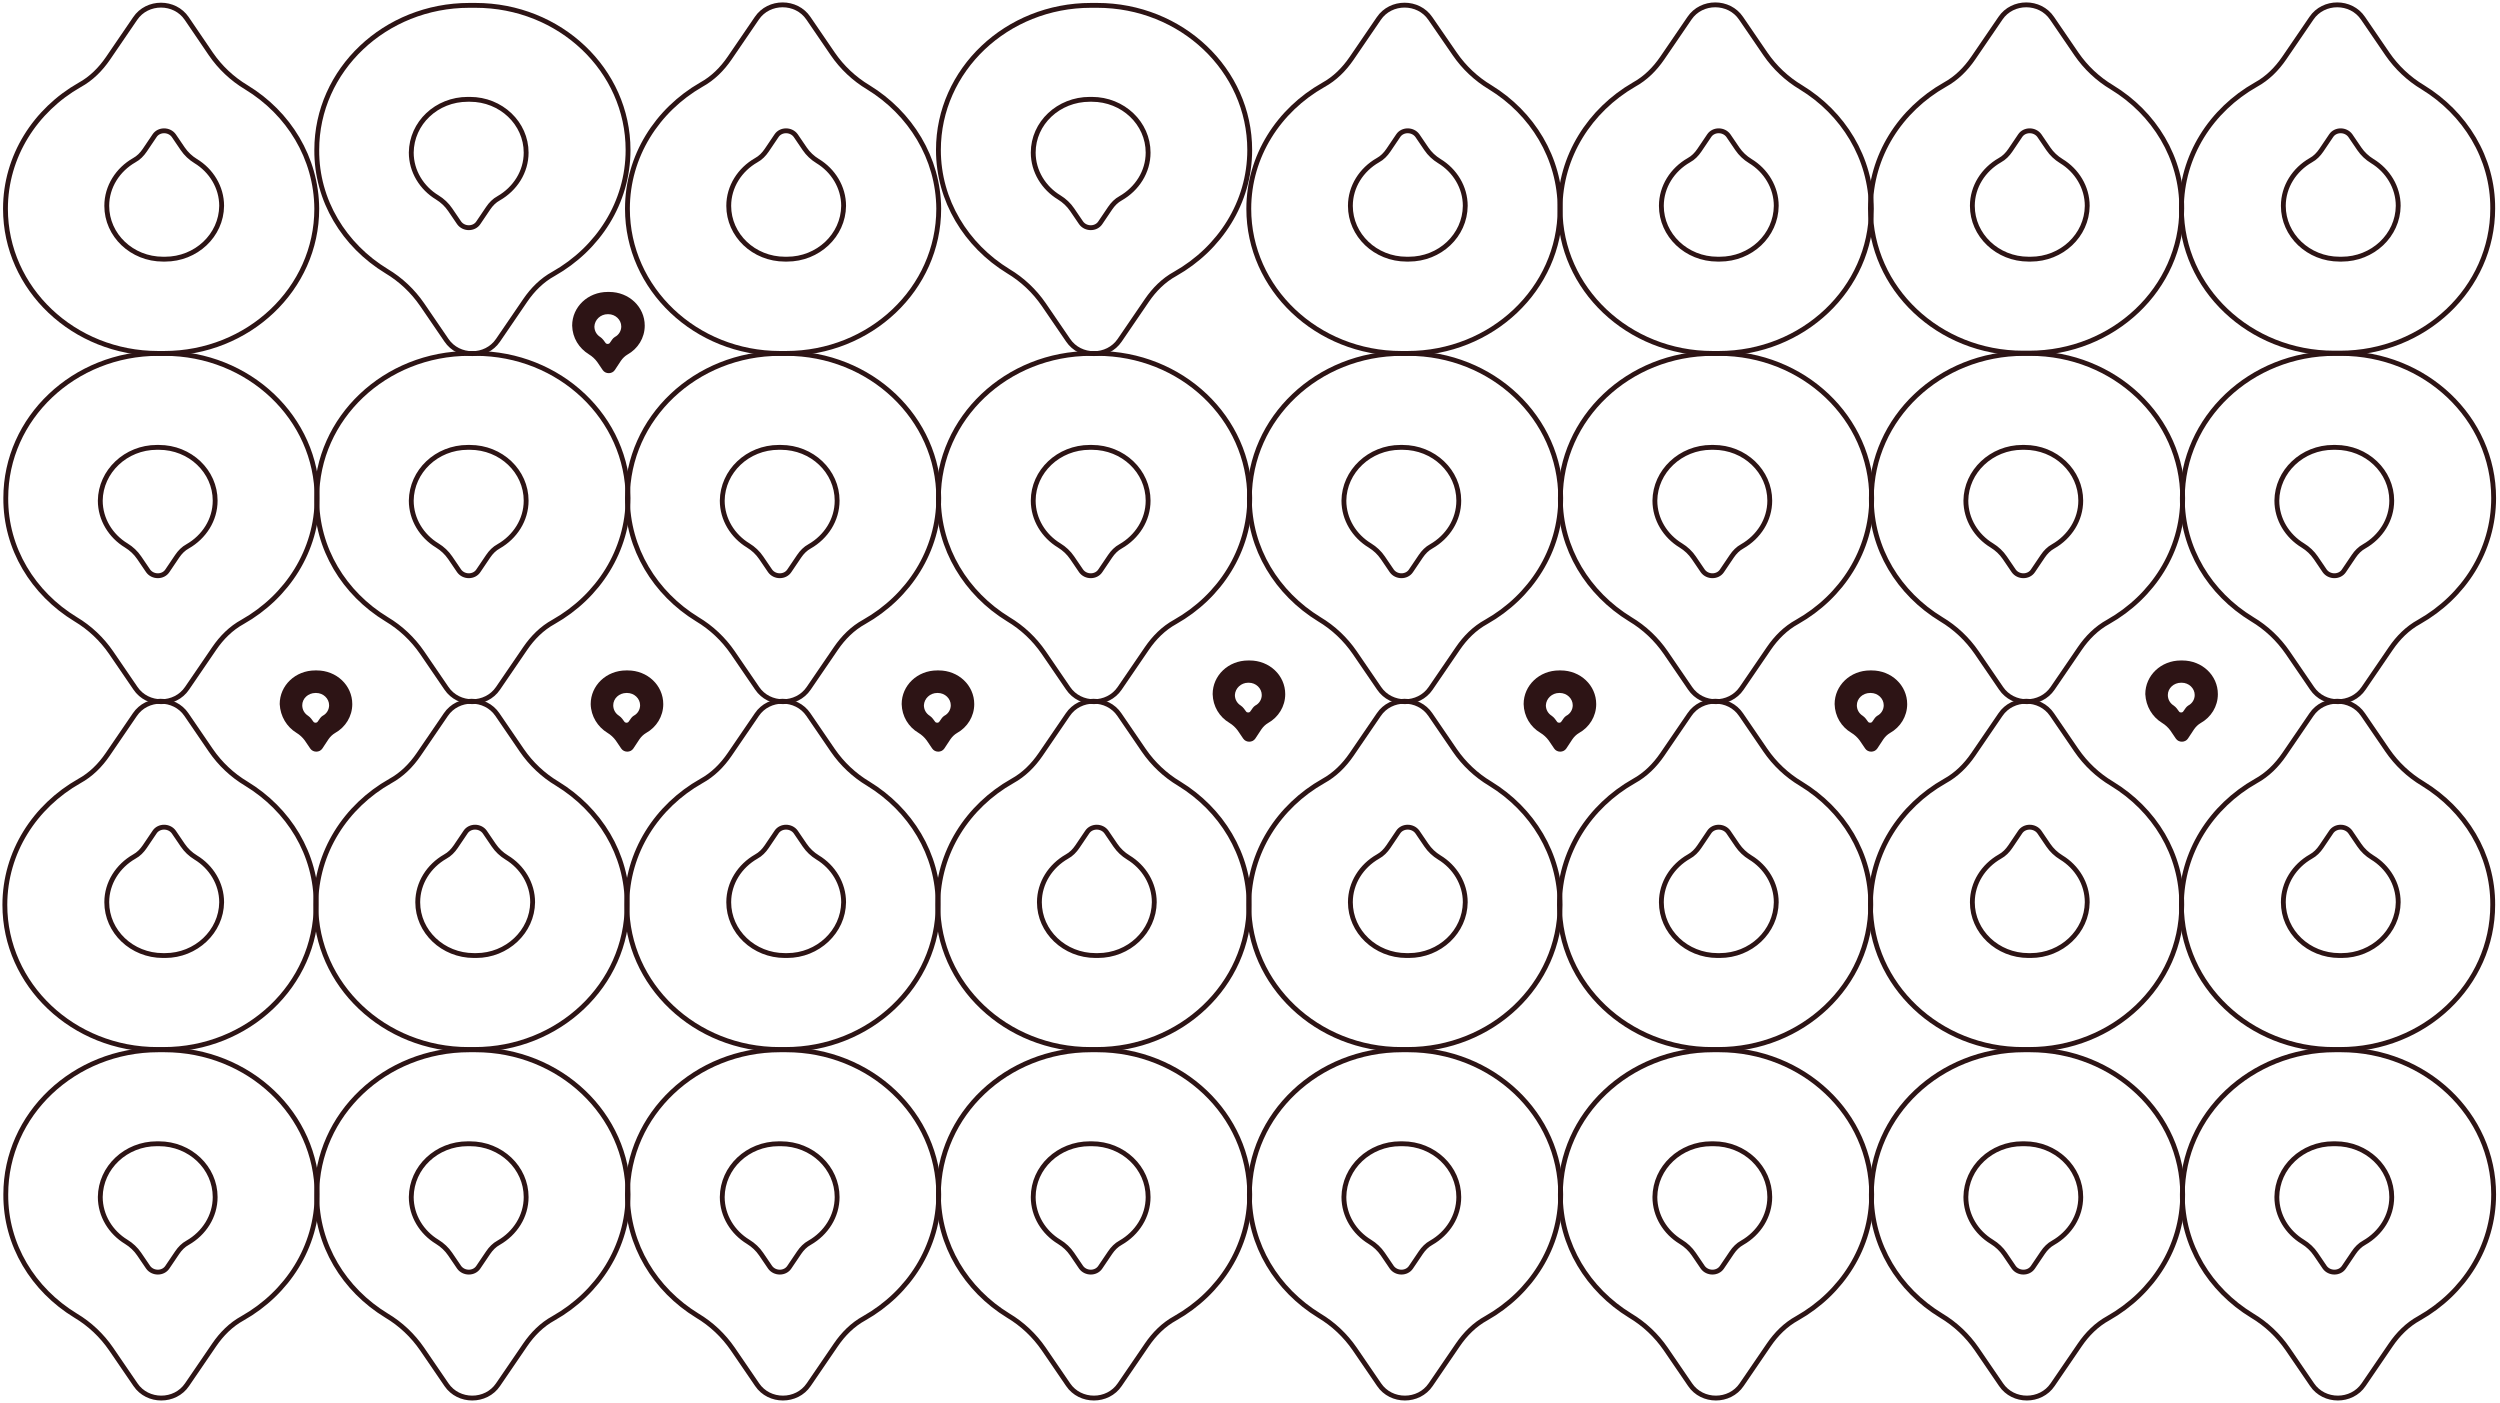 <svg width="515" height="289" viewBox="0 0 515 289" fill="none" xmlns="http://www.w3.org/2000/svg">
<path d="M50.749 17.99C47.822 16.241 45.341 13.889 43.433 11.115L38.471 3.819C35.989 0.141 30.328 0.141 27.846 3.819L22.248 12.02C20.721 14.251 18.813 16.181 16.395 17.507C7.298 22.693 1.127 32.16 1.127 43.014C1.127 59.476 15.187 72.803 32.554 72.803H33.827C51.194 72.803 65.253 59.476 65.253 43.014C65.19 32.522 59.464 23.296 50.749 17.99ZM34.017 53.386H33.572C27.147 53.386 21.994 48.441 21.994 42.411C21.994 38.431 24.284 34.934 27.656 33.005C28.546 32.522 29.246 31.799 29.819 30.954L31.854 27.939C32.745 26.613 34.844 26.613 35.799 27.939L37.644 30.653C38.343 31.678 39.234 32.522 40.315 33.185C43.496 35.115 45.659 38.552 45.659 42.411C45.596 48.502 40.379 53.386 34.017 53.386Z" stroke="#2D1415" stroke-miterlimit="10"/>
<path d="M15.568 127.556C18.495 129.304 20.976 131.656 22.884 134.43L27.91 141.786C30.391 145.465 36.053 145.465 38.534 141.786L44.132 133.586C45.659 131.355 47.568 129.425 49.985 128.098C59.146 122.912 65.317 113.445 65.317 102.591C65.317 86.129 51.258 72.803 33.89 72.803H32.618C15.25 72.803 1.191 86.129 1.191 102.591C1.127 113.023 6.853 122.249 15.568 127.556ZM32.3 92.159H32.745C39.17 92.159 44.323 97.104 44.323 103.134C44.323 107.114 42.033 110.611 38.661 112.541C37.771 113.023 37.071 113.747 36.498 114.591L34.463 117.606C33.572 118.933 31.473 118.933 30.518 117.606L28.673 114.892C27.974 113.867 27.083 113.023 26.002 112.36C22.821 110.43 20.658 106.993 20.658 103.134C20.721 97.104 25.938 92.159 32.3 92.159Z" stroke="#2D1415" stroke-miterlimit="10"/>
<path d="M79.631 55.858C82.557 57.607 85.038 59.959 86.947 62.733L91.972 70.089C94.454 73.768 100.115 73.768 102.597 70.089L108.195 61.889C109.722 59.657 111.63 57.728 114.048 56.401C123.208 51.215 129.379 41.748 129.379 30.894C129.379 14.432 115.32 1.106 97.953 1.106H96.68C79.313 1.106 65.253 14.432 65.253 30.894C65.19 41.326 70.915 50.552 79.631 55.858ZM96.362 20.462H96.807C103.233 20.462 108.386 25.407 108.386 31.437C108.386 35.417 106.095 38.914 102.724 40.844C101.833 41.326 101.133 42.05 100.561 42.894L98.525 45.909C97.634 47.235 95.535 47.235 94.581 45.909L92.736 43.195C92.036 42.17 91.145 41.326 90.064 40.663C86.883 38.733 84.72 35.296 84.72 31.437C84.784 25.346 89.937 20.462 96.362 20.462Z" stroke="#2D1415" stroke-miterlimit="10"/>
<path d="M79.631 127.556C82.557 129.304 85.038 131.656 86.947 134.43L91.972 141.786C94.454 145.465 100.115 145.465 102.597 141.786L108.195 133.586C109.722 131.355 111.63 129.425 114.048 128.098C123.208 122.912 129.379 113.445 129.379 102.591C129.379 86.129 115.32 72.803 97.953 72.803H96.68C79.313 72.803 65.253 86.129 65.253 102.591C65.19 113.023 70.915 122.249 79.631 127.556ZM96.362 92.159H96.807C103.233 92.159 108.386 97.104 108.386 103.134C108.386 107.114 106.095 110.611 102.724 112.541C101.833 113.023 101.133 113.747 100.561 114.591L98.525 117.606C97.634 118.933 95.535 118.933 94.581 117.606L92.736 114.892C92.036 113.867 91.145 113.023 90.064 112.36C86.883 110.43 84.72 106.993 84.72 103.134C84.784 97.104 89.937 92.159 96.362 92.159Z" stroke="#2D1415" stroke-miterlimit="10"/>
<path d="M178.873 17.99C175.947 16.241 173.466 13.889 171.558 11.115L166.532 3.759C164.051 0.08 158.389 0.08 155.908 3.759L150.309 11.96C148.783 14.191 146.874 16.12 144.457 17.447C135.359 22.693 129.252 32.16 129.252 43.014C129.252 59.476 143.312 72.803 160.679 72.803H161.951C179.319 72.803 193.378 59.476 193.378 43.014C193.315 32.522 187.525 23.296 178.873 17.99ZM162.142 53.386H161.697C155.272 53.386 150.119 48.441 150.119 42.411C150.119 38.431 152.409 34.934 155.78 33.005C156.671 32.522 157.371 31.799 157.943 30.954L159.979 27.939C160.87 26.613 162.969 26.613 163.923 27.939L165.768 30.653C166.468 31.678 167.359 32.522 168.44 33.185C171.621 35.115 173.784 38.552 173.784 42.411C173.72 48.502 168.504 53.386 162.142 53.386Z" stroke="#2D1415" stroke-miterlimit="10"/>
<path d="M143.63 127.556C146.556 129.304 149.037 131.656 150.946 134.43L155.971 141.786C158.452 145.465 164.114 145.465 166.595 141.786L172.194 133.586C173.72 131.355 175.629 129.425 178.046 128.098C187.207 122.912 193.378 113.445 193.378 102.591C193.378 86.129 179.319 72.803 161.951 72.803H160.679C143.312 72.803 129.252 86.129 129.252 102.591C129.252 113.023 134.978 122.249 143.63 127.556ZM160.425 92.159H160.87C167.295 92.159 172.448 97.104 172.448 103.134C172.448 107.114 170.158 110.611 166.786 112.541C165.896 113.023 165.196 113.747 164.623 114.591L162.587 117.606C161.697 118.933 159.598 118.933 158.643 117.606L156.798 114.892C156.099 113.867 155.208 113.023 154.126 112.36C150.946 110.43 148.783 106.993 148.783 103.134C148.846 97.104 153.999 92.159 160.425 92.159Z" stroke="#2D1415" stroke-miterlimit="10"/>
<path d="M207.692 55.858C210.618 57.607 213.099 59.959 215.008 62.733L220.034 70.089C222.515 73.768 228.177 73.768 230.658 70.089L236.256 61.889C237.783 59.657 239.691 57.728 242.109 56.401C251.27 51.215 257.441 41.748 257.441 30.894C257.441 14.432 243.381 1.106 226.014 1.106H224.741C207.374 1.106 193.315 14.432 193.315 30.894C193.315 41.326 199.04 50.552 207.692 55.858ZM224.487 20.462H224.932C231.358 20.462 236.511 25.407 236.511 31.437C236.511 35.417 234.22 38.914 230.849 40.844C229.958 41.326 229.258 42.05 228.686 42.894L226.65 45.909C225.759 47.235 223.66 47.235 222.706 45.909L220.861 43.195C220.161 42.17 219.27 41.326 218.189 40.663C215.008 38.733 212.845 35.296 212.845 31.437C212.845 25.346 218.062 20.462 224.487 20.462Z" stroke="#2D1415" stroke-miterlimit="10"/>
<path d="M207.692 127.556C210.618 129.304 213.099 131.656 215.008 134.43L220.034 141.786C222.515 145.465 228.177 145.465 230.658 141.786L236.256 133.586C237.783 131.355 239.691 129.425 242.109 128.098C251.27 122.912 257.441 113.445 257.441 102.591C257.441 86.129 243.381 72.803 226.014 72.803H224.741C207.374 72.803 193.315 86.129 193.315 102.591C193.315 113.023 199.04 122.249 207.692 127.556ZM224.487 92.159H224.932C231.358 92.159 236.511 97.104 236.511 103.134C236.511 107.114 234.22 110.611 230.849 112.541C229.958 113.023 229.258 113.747 228.686 114.591L226.65 117.606C225.759 118.933 223.66 118.933 222.706 117.606L220.861 114.892C220.161 113.867 219.27 113.023 218.189 112.36C215.008 110.43 212.845 106.993 212.845 103.134C212.845 97.104 218.062 92.159 224.487 92.159Z" stroke="#2D1415" stroke-miterlimit="10"/>
<path d="M189.179 150.952C189.879 151.374 190.452 151.917 190.897 152.52L192.042 154.208C192.615 155.053 193.951 155.053 194.523 154.208L195.796 152.279C196.177 151.736 196.623 151.314 197.132 151.012C199.295 149.806 200.694 147.575 200.694 145.043C200.694 141.183 197.45 138.108 193.378 138.108H193.06C188.989 138.108 185.744 141.183 185.744 145.043C185.808 147.575 187.144 149.746 189.179 150.952ZM193.06 142.751H193.187C194.65 142.751 195.859 143.897 195.859 145.284C195.859 146.188 195.35 147.033 194.523 147.455C194.332 147.575 194.142 147.756 194.014 147.937L193.505 148.661C193.315 148.962 192.806 148.962 192.615 148.661L192.169 148.058C191.979 147.817 191.788 147.636 191.533 147.455C190.77 146.972 190.325 146.188 190.325 145.284C190.388 143.897 191.597 142.751 193.06 142.751Z" fill="#2D1415"/>
<path d="M125.117 150.952C125.817 151.374 126.389 151.917 126.835 152.52L127.98 154.208C128.552 155.053 129.888 155.053 130.461 154.208L131.733 152.279C132.115 151.736 132.56 151.314 133.069 151.012C135.232 149.806 136.632 147.575 136.632 145.043C136.632 141.183 133.387 138.108 129.316 138.108H128.998C124.926 138.108 121.682 141.183 121.682 145.043C121.745 147.575 123.145 149.746 125.117 150.952ZM129.061 142.751H129.189C130.652 142.751 131.86 143.897 131.86 145.284C131.86 146.188 131.352 147.033 130.524 147.455C130.334 147.575 130.143 147.756 130.016 147.937L129.507 148.661C129.316 148.962 128.807 148.962 128.616 148.661L128.171 148.058C127.98 147.817 127.789 147.636 127.534 147.455C126.771 146.972 126.326 146.188 126.326 145.284C126.326 143.897 127.534 142.751 129.061 142.751Z" fill="#2D1415"/>
<path d="M61.055 150.952C61.754 151.374 62.327 151.917 62.772 152.52L63.917 154.208C64.49 155.053 65.826 155.053 66.398 154.208L67.671 152.279C68.052 151.736 68.498 151.314 69.007 151.012C71.17 149.806 72.569 147.575 72.569 145.043C72.569 141.183 69.325 138.108 65.253 138.108H64.935C60.864 138.108 57.619 141.183 57.619 145.043C57.746 147.575 59.083 149.746 61.055 150.952ZM64.999 142.751H65.126C66.589 142.751 67.798 143.897 67.798 145.284C67.798 146.188 67.289 147.033 66.462 147.455C66.271 147.575 66.08 147.756 65.953 147.937L65.444 148.661C65.253 148.962 64.744 148.962 64.553 148.661L64.108 148.058C63.917 147.817 63.727 147.636 63.472 147.455C62.709 146.972 62.263 146.188 62.263 145.284C62.263 143.897 63.472 142.751 64.999 142.751Z" fill="#2D1415"/>
<path d="M121.3 72.984C122 73.406 122.572 73.948 123.018 74.552L124.163 76.24C124.735 77.084 126.071 77.084 126.644 76.24L127.916 74.31C128.298 73.768 128.743 73.346 129.252 73.044C131.415 71.838 132.815 69.607 132.815 67.074C132.815 63.215 129.57 60.14 125.499 60.14H125.181C121.109 60.14 117.865 63.215 117.865 67.074C117.928 69.607 119.264 71.717 121.3 72.984ZM125.181 64.722H125.308C126.771 64.722 127.98 65.868 127.98 67.255C127.98 68.16 127.471 69.004 126.644 69.426C126.453 69.546 126.262 69.727 126.135 69.908L125.626 70.632C125.435 70.933 124.926 70.933 124.735 70.632L124.29 70.029C124.099 69.788 123.908 69.607 123.654 69.426C122.89 68.944 122.445 68.16 122.445 67.255C122.509 65.868 123.717 64.722 125.181 64.722Z" fill="#2D1415"/>
<path d="M253.242 148.902C253.942 149.324 254.514 149.867 254.96 150.47L256.105 152.158C256.677 153.002 258.013 153.002 258.586 152.158L259.858 150.228C260.24 149.686 260.685 149.264 261.194 148.962C263.357 147.756 264.757 145.525 264.757 142.992C264.757 139.133 261.512 136.058 257.441 136.058H257.123C253.051 136.058 249.807 139.133 249.807 142.992C249.87 145.525 251.206 147.696 253.242 148.902ZM257.123 140.641H257.25C258.713 140.641 259.922 141.786 259.922 143.173C259.922 144.078 259.413 144.922 258.586 145.344C258.395 145.465 258.204 145.646 258.077 145.827L257.568 146.55C257.377 146.852 256.868 146.852 256.677 146.55L256.232 145.947C256.041 145.706 255.85 145.525 255.596 145.344C254.832 144.862 254.387 144.078 254.387 143.173C254.451 141.786 255.659 140.641 257.123 140.641Z" fill="#2D1415"/>
<path d="M317.304 150.952C318.004 151.374 318.577 151.917 319.022 152.52L320.167 154.208C320.74 155.053 322.076 155.053 322.648 154.208L323.92 152.279C324.302 151.736 324.747 151.314 325.256 151.012C327.419 149.806 328.819 147.575 328.819 145.043C328.819 141.183 325.574 138.108 321.503 138.108H321.185C317.113 138.108 313.869 141.183 313.869 145.043C313.933 147.575 315.269 149.746 317.304 150.952ZM321.185 142.751H321.312C322.775 142.751 323.984 143.897 323.984 145.284C323.984 146.188 323.475 147.033 322.648 147.455C322.457 147.575 322.266 147.756 322.139 147.937L321.63 148.661C321.439 148.962 320.93 148.962 320.74 148.661L320.294 148.058C320.103 147.817 319.913 147.636 319.658 147.455C318.895 146.972 318.449 146.188 318.449 145.284C318.513 143.897 319.722 142.751 321.185 142.751Z" fill="#2D1415"/>
<path d="M381.367 150.952C382.067 151.374 382.639 151.917 383.084 152.52L384.23 154.208C384.802 155.053 386.138 155.053 386.711 154.208L387.983 152.279C388.365 151.736 388.81 151.314 389.319 151.012C391.482 149.806 392.881 147.575 392.881 145.043C392.881 141.183 389.637 138.108 385.566 138.108H385.247C381.176 138.108 377.931 141.183 377.931 145.043C377.995 147.575 379.331 149.746 381.367 150.952ZM385.247 142.751H385.375C386.838 142.751 388.047 143.897 388.047 145.284C388.047 146.188 387.538 147.033 386.711 147.455C386.52 147.575 386.329 147.756 386.202 147.937L385.693 148.661C385.502 148.962 384.993 148.962 384.802 148.661L384.357 148.058C384.166 147.817 383.975 147.636 383.721 147.455C382.957 146.972 382.512 146.188 382.512 145.284C382.512 143.897 383.721 142.751 385.247 142.751Z" fill="#2D1415"/>
<path d="M445.366 148.902C446.065 149.324 446.638 149.867 447.083 150.47L448.228 152.158C448.801 153.002 450.137 153.002 450.709 152.158L451.982 150.228C452.363 149.686 452.809 149.264 453.318 148.962C455.481 147.756 456.88 145.525 456.88 142.992C456.88 139.133 453.636 136.058 449.564 136.058H449.246C445.175 136.058 441.93 139.133 441.93 142.992C442.057 145.525 443.393 147.696 445.366 148.902ZM449.31 140.641H449.437C450.9 140.641 452.109 141.786 452.109 143.173C452.109 144.078 451.6 144.922 450.773 145.344C450.582 145.465 450.391 145.646 450.264 145.827L449.755 146.55C449.564 146.852 449.055 146.852 448.865 146.55L448.419 145.947C448.228 145.706 448.037 145.525 447.783 145.344C447.02 144.862 446.574 144.078 446.574 143.173C446.574 141.786 447.783 140.641 449.31 140.641Z" fill="#2D1415"/>
<path d="M306.998 17.99C304.072 16.241 301.591 13.889 299.682 11.115L294.657 3.819C292.176 0.141 286.514 0.141 284.033 3.819L278.434 12.02C276.907 14.251 274.999 16.181 272.581 17.507C263.421 22.693 257.25 32.16 257.25 43.014C257.25 59.476 271.309 72.803 288.677 72.803H289.949C307.316 72.803 321.376 59.476 321.376 43.014C321.376 32.522 315.65 23.296 306.998 17.99ZM290.203 53.386H289.758C283.333 53.386 278.18 48.441 278.18 42.411C278.18 38.431 280.47 34.934 283.842 33.005C284.732 32.522 285.432 31.799 286.005 30.954L288.04 27.939C288.931 26.613 291.03 26.613 291.985 27.939L293.83 30.653C294.529 31.678 295.42 32.522 296.502 33.185C299.682 35.115 301.845 38.552 301.845 42.411C301.782 48.502 296.629 53.386 290.203 53.386Z" stroke="#2D1415" stroke-miterlimit="10"/>
<path d="M271.754 127.556C274.681 129.304 277.162 131.656 279.07 134.43L284.096 141.786C286.577 145.465 292.239 145.465 294.72 141.786L300.319 133.586C301.845 131.355 303.754 129.425 306.171 128.098C315.332 122.912 321.503 113.445 321.503 102.591C321.503 86.129 307.444 72.803 290.076 72.803H288.804C271.436 72.803 257.377 86.129 257.377 102.591C257.313 113.023 263.103 122.249 271.754 127.556ZM288.486 92.159H288.931C295.356 92.159 300.509 97.104 300.509 103.134C300.509 107.114 298.219 110.611 294.847 112.541C293.957 113.023 293.257 113.747 292.684 114.591L290.649 117.606C289.758 118.933 287.659 118.933 286.704 117.606L284.86 114.892C284.16 113.867 283.269 113.023 282.188 112.36C279.007 110.43 276.844 106.993 276.844 103.134C276.907 97.104 282.124 92.159 288.486 92.159Z" stroke="#2D1415" stroke-miterlimit="10"/>
<path d="M370.997 17.99C368.071 16.241 365.59 13.889 363.681 11.115L358.655 3.759C356.174 0.08 350.512 0.08 348.031 3.759L342.433 11.96C340.906 14.191 338.998 16.12 336.58 17.447C327.547 22.693 321.376 32.16 321.376 43.014C321.376 59.476 335.435 72.803 352.803 72.803H354.075C371.442 72.803 385.502 59.476 385.502 43.014C385.438 32.522 379.713 23.296 370.997 17.99ZM354.266 53.386H353.821C347.395 53.386 342.242 48.441 342.242 42.411C342.242 38.431 344.532 34.934 347.904 33.005C348.795 32.522 349.495 31.799 350.067 30.954L352.103 27.939C352.994 26.613 355.093 26.613 356.047 27.939L357.892 30.653C358.592 31.678 359.482 32.522 360.564 33.185C363.745 35.115 365.908 38.552 365.908 42.411C365.844 48.502 360.691 53.386 354.266 53.386Z" stroke="#2D1415" stroke-miterlimit="10"/>
<path d="M335.817 127.556C338.743 129.304 341.224 131.656 343.133 134.43L348.159 141.786C350.64 145.465 356.302 145.465 358.783 141.786L364.381 133.586C365.908 131.355 367.816 129.425 370.234 128.098C379.395 122.912 385.565 113.445 385.565 102.591C385.565 86.129 371.506 72.803 354.139 72.803H352.866C335.499 72.803 321.439 86.129 321.439 102.591C321.376 113.023 327.165 122.249 335.817 127.556ZM352.548 92.159H352.994C359.419 92.159 364.572 97.104 364.572 103.134C364.572 107.114 362.282 110.611 358.91 112.541C358.019 113.023 357.319 113.747 356.747 114.591L354.711 117.606C353.821 118.933 351.721 118.933 350.767 117.606L348.922 114.892C348.222 113.867 347.332 113.023 346.25 112.36C343.069 110.43 340.906 106.993 340.906 103.134C340.97 97.104 346.186 92.159 352.548 92.159Z" stroke="#2D1415" stroke-miterlimit="10"/>
<path d="M435.06 17.99C432.133 16.241 429.652 13.889 427.744 11.115L422.718 3.759C420.237 0.08 414.575 0.08 412.094 3.759L406.495 11.96C404.969 14.191 403.06 16.12 400.643 17.447C391.482 22.633 385.311 32.1 385.311 42.954C385.311 59.416 399.37 72.743 416.738 72.743H418.01C435.378 72.743 449.437 59.416 449.437 42.954C449.501 32.522 443.775 23.296 435.06 17.99ZM418.328 53.386H417.883C411.458 53.386 406.305 48.441 406.305 42.411C406.305 38.431 408.595 34.934 411.967 33.005C412.857 32.522 413.557 31.799 414.13 30.954L416.165 27.939C417.056 26.613 419.155 26.613 420.11 27.939L421.954 30.653C422.654 31.678 423.545 32.522 424.626 33.185C427.807 35.115 429.97 38.552 429.97 42.411C429.907 48.502 424.69 53.386 418.328 53.386Z" stroke="#2D1415" stroke-miterlimit="10"/>
<path d="M399.879 127.556C402.806 129.304 405.287 131.656 407.195 134.43L412.221 141.786C414.702 145.465 420.364 145.465 422.845 141.786L428.443 133.586C429.97 131.355 431.879 129.425 434.296 128.098C443.457 122.912 449.628 113.445 449.628 102.591C449.628 86.129 435.569 72.803 418.201 72.803H416.929C399.561 72.803 385.502 86.129 385.502 102.591C385.438 113.023 391.164 122.249 399.879 127.556ZM416.611 92.159H417.056C423.481 92.159 428.634 97.104 428.634 103.134C428.634 107.114 426.344 110.611 422.972 112.541C422.082 113.023 421.382 113.747 420.809 114.591L418.774 117.606C417.883 118.933 415.784 118.933 414.829 117.606L412.984 114.892C412.285 113.867 411.394 113.023 410.312 112.36C407.132 110.43 404.969 106.993 404.969 103.134C405.032 97.104 410.249 92.159 416.611 92.159Z" stroke="#2D1415" stroke-miterlimit="10"/>
<path d="M499.122 17.99C496.196 16.241 493.715 13.889 491.806 11.115L486.78 3.759C484.299 0.08 478.637 0.08 476.156 3.759L470.558 11.96C469.031 14.191 467.123 16.12 464.705 17.447C455.544 22.633 449.373 32.1 449.373 42.954C449.373 59.416 463.433 72.743 480.8 72.743H482.073C499.44 72.743 513.5 59.416 513.5 42.954C513.563 32.522 507.774 23.296 499.122 17.99ZM482.391 53.386H481.945C475.52 53.386 470.367 48.441 470.367 42.411C470.367 38.431 472.657 34.934 476.029 33.005C476.92 32.522 477.619 31.799 478.192 30.954L480.228 27.939C481.118 26.613 483.218 26.613 484.172 27.939L486.017 30.653C486.717 31.678 487.607 32.522 488.689 33.185C491.87 35.115 494.033 38.552 494.033 42.411C493.969 48.502 488.752 53.386 482.391 53.386Z" stroke="#2D1415" stroke-miterlimit="10"/>
<path d="M463.942 127.556C466.868 129.304 469.349 131.656 471.258 134.43L476.284 141.786C478.765 145.465 484.427 145.465 486.908 141.786L492.506 133.586C494.033 131.355 495.941 129.425 498.359 128.098C507.52 122.912 513.69 113.445 513.69 102.591C513.69 86.129 499.631 72.803 482.264 72.803H480.991C463.624 72.803 449.564 86.129 449.564 102.591C449.501 113.023 455.226 122.249 463.942 127.556ZM480.673 92.159H481.118C487.544 92.159 492.697 97.104 492.697 103.134C492.697 107.114 490.407 110.611 487.035 112.541C486.144 113.023 485.444 113.747 484.872 114.591L482.836 117.606C481.945 118.933 479.846 118.933 478.892 117.606L477.047 114.892C476.347 113.867 475.456 113.023 474.375 112.36C471.194 110.43 469.031 106.993 469.031 103.134C469.095 97.104 474.248 92.159 480.673 92.159Z" stroke="#2D1415" stroke-miterlimit="10"/>
<path d="M50.749 161.444C47.822 159.696 45.341 157.344 43.433 154.57L38.407 147.213C35.926 143.535 30.264 143.535 27.783 147.213L22.184 155.414C20.658 157.645 18.749 159.575 16.332 160.902C7.171 166.088 1 175.555 1 186.409C1 202.871 15.059 216.197 32.427 216.197H33.699C51.067 216.197 65.126 202.871 65.126 186.409C65.19 175.916 59.464 166.751 50.749 161.444ZM34.017 196.841H33.572C27.147 196.841 21.994 191.896 21.994 185.866C21.994 181.886 24.284 178.389 27.656 176.459C28.546 175.977 29.246 175.253 29.819 174.409L31.854 171.394C32.745 170.067 34.844 170.067 35.799 171.394L37.644 174.107C38.343 175.133 39.234 175.977 40.315 176.64C43.496 178.57 45.659 182.007 45.659 185.866C45.596 191.896 40.379 196.841 34.017 196.841Z" stroke="#2D1415" stroke-miterlimit="10"/>
<path d="M15.568 271.01C18.495 272.759 20.976 275.111 22.884 277.885L27.91 285.241C30.391 288.92 36.053 288.92 38.534 285.241L44.132 277.04C45.659 274.809 47.568 272.88 49.985 271.553C59.146 266.367 65.317 256.9 65.317 246.046C65.317 229.584 51.258 216.258 33.89 216.258H32.618C15.25 216.258 1.191 229.584 1.191 246.046C1.127 256.478 6.853 265.704 15.568 271.01ZM32.3 235.614H32.745C39.17 235.614 44.323 240.559 44.323 246.589C44.323 250.568 42.033 254.066 38.661 255.996C37.771 256.478 37.071 257.202 36.498 258.046L34.463 261.061C33.572 262.387 31.473 262.387 30.518 261.061L28.673 258.347C27.974 257.322 27.083 256.478 26.002 255.815C22.821 253.885 20.658 250.448 20.658 246.589C20.721 240.498 25.938 235.614 32.3 235.614Z" stroke="#2D1415" stroke-miterlimit="10"/>
<path d="M114.811 161.444C111.885 159.696 109.404 157.344 107.495 154.57L102.469 147.213C99.988 143.535 94.326 143.535 91.845 147.213L86.247 155.414C84.72 157.645 82.812 159.575 80.394 160.902C71.233 166.088 65.062 175.555 65.062 186.409C65.062 202.871 79.122 216.197 96.489 216.197H97.762C115.129 216.197 129.188 202.871 129.188 186.409C129.252 175.916 123.463 166.751 114.811 161.444ZM98.08 196.841H97.634C91.209 196.841 86.056 191.896 86.056 185.866C86.056 181.886 88.346 178.389 91.718 176.459C92.609 175.977 93.308 175.253 93.881 174.409L95.917 171.394C96.807 170.067 98.907 170.067 99.861 171.394L101.706 174.107C102.406 175.133 103.296 175.977 104.378 176.64C107.559 178.57 109.722 182.007 109.722 185.866C109.658 191.896 104.441 196.841 98.08 196.841Z" stroke="#2D1415" stroke-miterlimit="10"/>
<path d="M79.631 271.01C82.557 272.759 85.038 275.111 86.947 277.885L91.972 285.241C94.454 288.92 100.115 288.92 102.597 285.241L108.195 277.04C109.722 274.809 111.63 272.88 114.048 271.553C123.208 266.367 129.379 256.9 129.379 246.046C129.379 229.584 115.32 216.258 97.953 216.258H96.68C79.313 216.258 65.253 229.584 65.253 246.046C65.19 256.478 70.915 265.704 79.631 271.01ZM96.362 235.614H96.807C103.233 235.614 108.386 240.559 108.386 246.589C108.386 250.568 106.095 254.066 102.724 255.996C101.833 256.478 101.133 257.202 100.561 258.046L98.525 261.061C97.634 262.387 95.535 262.387 94.581 261.061L92.736 258.347C92.036 257.322 91.145 256.478 90.064 255.815C86.883 253.885 84.72 250.448 84.72 246.589C84.784 240.498 89.937 235.614 96.362 235.614Z" stroke="#2D1415" stroke-miterlimit="10"/>
<path d="M178.873 161.444C175.947 159.696 173.466 157.344 171.558 154.57L166.532 147.213C164.051 143.535 158.389 143.535 155.908 147.213L150.309 155.414C148.783 157.645 146.874 159.575 144.457 160.902C135.296 166.088 129.125 175.555 129.125 186.409C129.125 202.871 143.184 216.197 160.552 216.197H161.824C179.192 216.197 193.251 202.871 193.251 186.409C193.315 175.916 187.525 166.751 178.873 161.444ZM162.142 196.841H161.697C155.272 196.841 150.119 191.896 150.119 185.866C150.119 181.886 152.409 178.389 155.78 176.459C156.671 175.977 157.371 175.253 157.943 174.409L159.979 171.394C160.87 170.067 162.969 170.067 163.923 171.394L165.768 174.107C166.468 175.133 167.359 175.977 168.44 176.64C171.621 178.57 173.784 182.007 173.784 185.866C173.72 191.896 168.504 196.841 162.142 196.841Z" stroke="#2D1415" stroke-miterlimit="10"/>
<path d="M143.63 271.01C146.556 272.759 149.037 275.111 150.946 277.885L155.971 285.241C158.452 288.92 164.114 288.92 166.595 285.241L172.194 277.04C173.72 274.809 175.629 272.88 178.046 271.553C187.207 266.367 193.378 256.9 193.378 246.046C193.378 229.584 179.319 216.258 161.951 216.258H160.679C143.312 216.258 129.252 229.584 129.252 246.046C129.252 256.478 134.978 265.704 143.63 271.01ZM160.425 235.614H160.87C167.295 235.614 172.448 240.559 172.448 246.589C172.448 250.568 170.158 254.066 166.786 255.996C165.896 256.478 165.196 257.202 164.623 258.046L162.587 261.061C161.697 262.387 159.598 262.387 158.643 261.061L156.798 258.347C156.099 257.322 155.208 256.478 154.126 255.815C150.946 253.885 148.783 250.448 148.783 246.589C148.846 240.498 153.999 235.614 160.425 235.614Z" stroke="#2D1415" stroke-miterlimit="10"/>
<path d="M242.936 161.444C240.01 159.696 237.528 157.344 235.62 154.57L230.594 147.213C228.113 143.535 222.451 143.535 219.97 147.213L214.372 155.414C212.845 157.645 210.937 159.575 208.519 160.902C199.358 166.088 193.187 175.555 193.187 186.409C193.187 202.871 207.247 216.197 224.614 216.197H225.887C243.254 216.197 257.313 202.871 257.313 186.409C257.313 175.916 251.588 166.751 242.936 161.444ZM226.141 196.841H225.696C219.27 196.841 214.117 191.896 214.117 185.866C214.117 181.886 216.408 178.389 219.779 176.459C220.67 175.977 221.37 175.253 221.942 174.409L223.978 171.394C224.869 170.067 226.968 170.067 227.922 171.394L229.767 174.107C230.467 175.133 231.358 175.977 232.439 176.64C235.62 178.57 237.783 182.007 237.783 185.866C237.719 191.896 232.566 196.841 226.141 196.841Z" stroke="#2D1415" stroke-miterlimit="10"/>
<path d="M207.692 271.01C210.618 272.759 213.099 275.111 215.008 277.885L220.034 285.241C222.515 288.92 228.177 288.92 230.658 285.241L236.256 277.04C237.783 274.809 239.691 272.88 242.109 271.553C251.27 266.367 257.441 256.9 257.441 246.046C257.441 229.584 243.381 216.258 226.014 216.258H224.741C207.374 216.258 193.315 229.584 193.315 246.046C193.315 256.478 199.04 265.704 207.692 271.01ZM224.487 235.614H224.932C231.358 235.614 236.511 240.559 236.511 246.589C236.511 250.568 234.22 254.066 230.849 255.996C229.958 256.478 229.258 257.202 228.686 258.046L226.65 261.061C225.759 262.387 223.66 262.387 222.706 261.061L220.861 258.347C220.161 257.322 219.27 256.478 218.189 255.815C215.008 253.885 212.845 250.448 212.845 246.589C212.845 240.498 218.062 235.614 224.487 235.614Z" stroke="#2D1415" stroke-miterlimit="10"/>
<path d="M306.998 161.444C304.072 159.696 301.591 157.344 299.682 154.57L294.657 147.213C292.176 143.535 286.514 143.535 284.033 147.213L278.434 155.414C276.907 157.645 274.999 159.575 272.581 160.902C263.421 166.088 257.25 175.555 257.25 186.409C257.25 202.871 271.309 216.197 288.677 216.197H289.949C307.316 216.197 321.376 202.871 321.376 186.409C321.376 175.916 315.65 166.751 306.998 161.444ZM290.203 196.841H289.758C283.333 196.841 278.18 191.896 278.18 185.866C278.18 181.886 280.47 178.389 283.842 176.459C284.732 175.977 285.432 175.253 286.005 174.409L288.04 171.394C288.931 170.067 291.03 170.067 291.985 171.394L293.83 174.107C294.529 175.133 295.42 175.977 296.502 176.64C299.682 178.57 301.845 182.007 301.845 185.866C301.782 191.896 296.629 196.841 290.203 196.841Z" stroke="#2D1415" stroke-miterlimit="10"/>
<path d="M271.754 271.01C274.681 272.759 277.162 275.111 279.07 277.885L284.096 285.241C286.577 288.92 292.239 288.92 294.72 285.241L300.319 277.04C301.845 274.809 303.754 272.88 306.171 271.553C315.332 266.367 321.503 256.9 321.503 246.046C321.503 229.584 307.444 216.258 290.076 216.258H288.804C271.436 216.258 257.377 229.584 257.377 246.046C257.313 256.478 263.103 265.704 271.754 271.01ZM288.486 235.614H288.931C295.356 235.614 300.509 240.559 300.509 246.589C300.509 250.568 298.219 254.066 294.847 255.996C293.957 256.478 293.257 257.202 292.684 258.046L290.649 261.061C289.758 262.387 287.659 262.387 286.704 261.061L284.86 258.347C284.16 257.322 283.269 256.478 282.188 255.815C279.007 253.885 276.844 250.448 276.844 246.589C276.907 240.498 282.124 235.614 288.486 235.614Z" stroke="#2D1415" stroke-miterlimit="10"/>
<path d="M370.997 161.444C368.071 159.696 365.59 157.344 363.681 154.57L358.655 147.213C356.174 143.535 350.512 143.535 348.031 147.213L342.433 155.414C340.906 157.645 338.998 159.575 336.58 160.902C327.419 166.088 321.249 175.555 321.249 186.409C321.249 202.871 335.308 216.197 352.675 216.197H353.948C371.315 216.197 385.375 202.871 385.375 186.409C385.438 175.916 379.713 166.751 370.997 161.444ZM354.266 196.841H353.821C347.395 196.841 342.242 191.896 342.242 185.866C342.242 181.886 344.532 178.389 347.904 176.459C348.795 175.977 349.495 175.253 350.067 174.409L352.103 171.394C352.994 170.067 355.093 170.067 356.047 171.394L357.892 174.107C358.592 175.133 359.482 175.977 360.564 176.64C363.745 178.57 365.908 182.007 365.908 185.866C365.844 191.896 360.691 196.841 354.266 196.841Z" stroke="#2D1415" stroke-miterlimit="10"/>
<path d="M335.817 271.01C338.743 272.759 341.224 275.111 343.133 277.885L348.159 285.241C350.64 288.92 356.302 288.92 358.783 285.241L364.381 277.04C365.908 274.809 367.816 272.88 370.234 271.553C379.395 266.367 385.565 256.9 385.565 246.046C385.565 229.584 371.506 216.258 354.139 216.258H352.866C335.499 216.258 321.439 229.584 321.439 246.046C321.376 256.478 327.165 265.704 335.817 271.01ZM352.548 235.614H352.994C359.419 235.614 364.572 240.559 364.572 246.589C364.572 250.568 362.282 254.066 358.91 255.996C358.019 256.478 357.319 257.202 356.747 258.046L354.711 261.061C353.821 262.387 351.721 262.387 350.767 261.061L348.922 258.347C348.222 257.322 347.332 256.478 346.25 255.815C343.069 253.885 340.906 250.448 340.906 246.589C340.97 240.498 346.186 235.614 352.548 235.614Z" stroke="#2D1415" stroke-miterlimit="10"/>
<path d="M435.06 161.444C432.133 159.696 429.652 157.344 427.744 154.57L422.718 147.213C420.237 143.535 414.575 143.535 412.094 147.213L406.495 155.414C404.969 157.645 403.06 159.575 400.643 160.902C391.482 166.088 385.311 175.555 385.311 186.409C385.311 202.871 399.37 216.197 416.738 216.197H418.01C435.378 216.197 449.437 202.871 449.437 186.409C449.501 175.916 443.775 166.751 435.06 161.444ZM418.328 196.841H417.883C411.458 196.841 406.305 191.896 406.305 185.866C406.305 181.886 408.595 178.389 411.967 176.459C412.857 175.977 413.557 175.253 414.13 174.409L416.165 171.394C417.056 170.067 419.155 170.067 420.11 171.394L421.954 174.107C422.654 175.133 423.545 175.977 424.626 176.64C427.807 178.57 429.97 182.007 429.97 185.866C429.907 191.896 424.69 196.841 418.328 196.841Z" stroke="#2D1415" stroke-miterlimit="10"/>
<path d="M399.879 271.01C402.806 272.759 405.287 275.111 407.195 277.885L412.221 285.241C414.702 288.92 420.364 288.92 422.845 285.241L428.443 277.04C429.97 274.809 431.879 272.88 434.296 271.553C443.457 266.367 449.628 256.9 449.628 246.046C449.628 229.584 435.569 216.258 418.201 216.258H416.929C399.561 216.258 385.502 229.584 385.502 246.046C385.438 256.478 391.164 265.704 399.879 271.01ZM416.611 235.614H417.056C423.481 235.614 428.634 240.559 428.634 246.589C428.634 250.568 426.344 254.066 422.972 255.996C422.082 256.478 421.382 257.202 420.809 258.046L418.774 261.061C417.883 262.387 415.784 262.387 414.829 261.061L412.984 258.347C412.285 257.322 411.394 256.478 410.312 255.815C407.132 253.885 404.969 250.448 404.969 246.589C405.032 240.498 410.249 235.614 416.611 235.614Z" stroke="#2D1415" stroke-miterlimit="10"/>
<path d="M499.122 161.444C496.196 159.696 493.715 157.344 491.806 154.57L486.78 147.213C484.299 143.535 478.637 143.535 476.156 147.213L470.558 155.414C469.031 157.645 467.123 159.575 464.705 160.902C455.544 166.088 449.373 175.555 449.373 186.409C449.373 202.871 463.433 216.197 480.8 216.197H482.073C499.44 216.197 513.5 202.871 513.5 186.409C513.563 175.916 507.774 166.751 499.122 161.444ZM482.391 196.841H481.945C475.52 196.841 470.367 191.896 470.367 185.866C470.367 181.886 472.657 178.389 476.029 176.459C476.92 175.977 477.619 175.253 478.192 174.409L480.228 171.394C481.118 170.067 483.218 170.067 484.172 171.394L486.017 174.107C486.717 175.133 487.607 175.977 488.689 176.64C491.87 178.57 494.033 182.007 494.033 185.866C493.969 191.896 488.752 196.841 482.391 196.841Z" stroke="#2D1415" stroke-miterlimit="10"/>
<path d="M463.942 271.01C466.868 272.759 469.349 275.111 471.258 277.885L476.284 285.241C478.765 288.92 484.427 288.92 486.908 285.241L492.506 277.04C494.033 274.809 495.941 272.88 498.359 271.553C507.52 266.367 513.69 256.9 513.69 246.046C513.69 229.584 499.631 216.258 482.264 216.258H480.991C463.624 216.258 449.564 229.584 449.564 246.046C449.501 256.478 455.226 265.704 463.942 271.01ZM480.673 235.614H481.118C487.544 235.614 492.697 240.559 492.697 246.589C492.697 250.568 490.407 254.066 487.035 255.996C486.144 256.478 485.444 257.202 484.872 258.046L482.836 261.061C481.945 262.387 479.846 262.387 478.892 261.061L477.047 258.347C476.347 257.322 475.456 256.478 474.375 255.815C471.194 253.885 469.031 250.448 469.031 246.589C469.095 240.498 474.248 235.614 480.673 235.614Z" stroke="#2D1415" stroke-miterlimit="10"/>
</svg>
